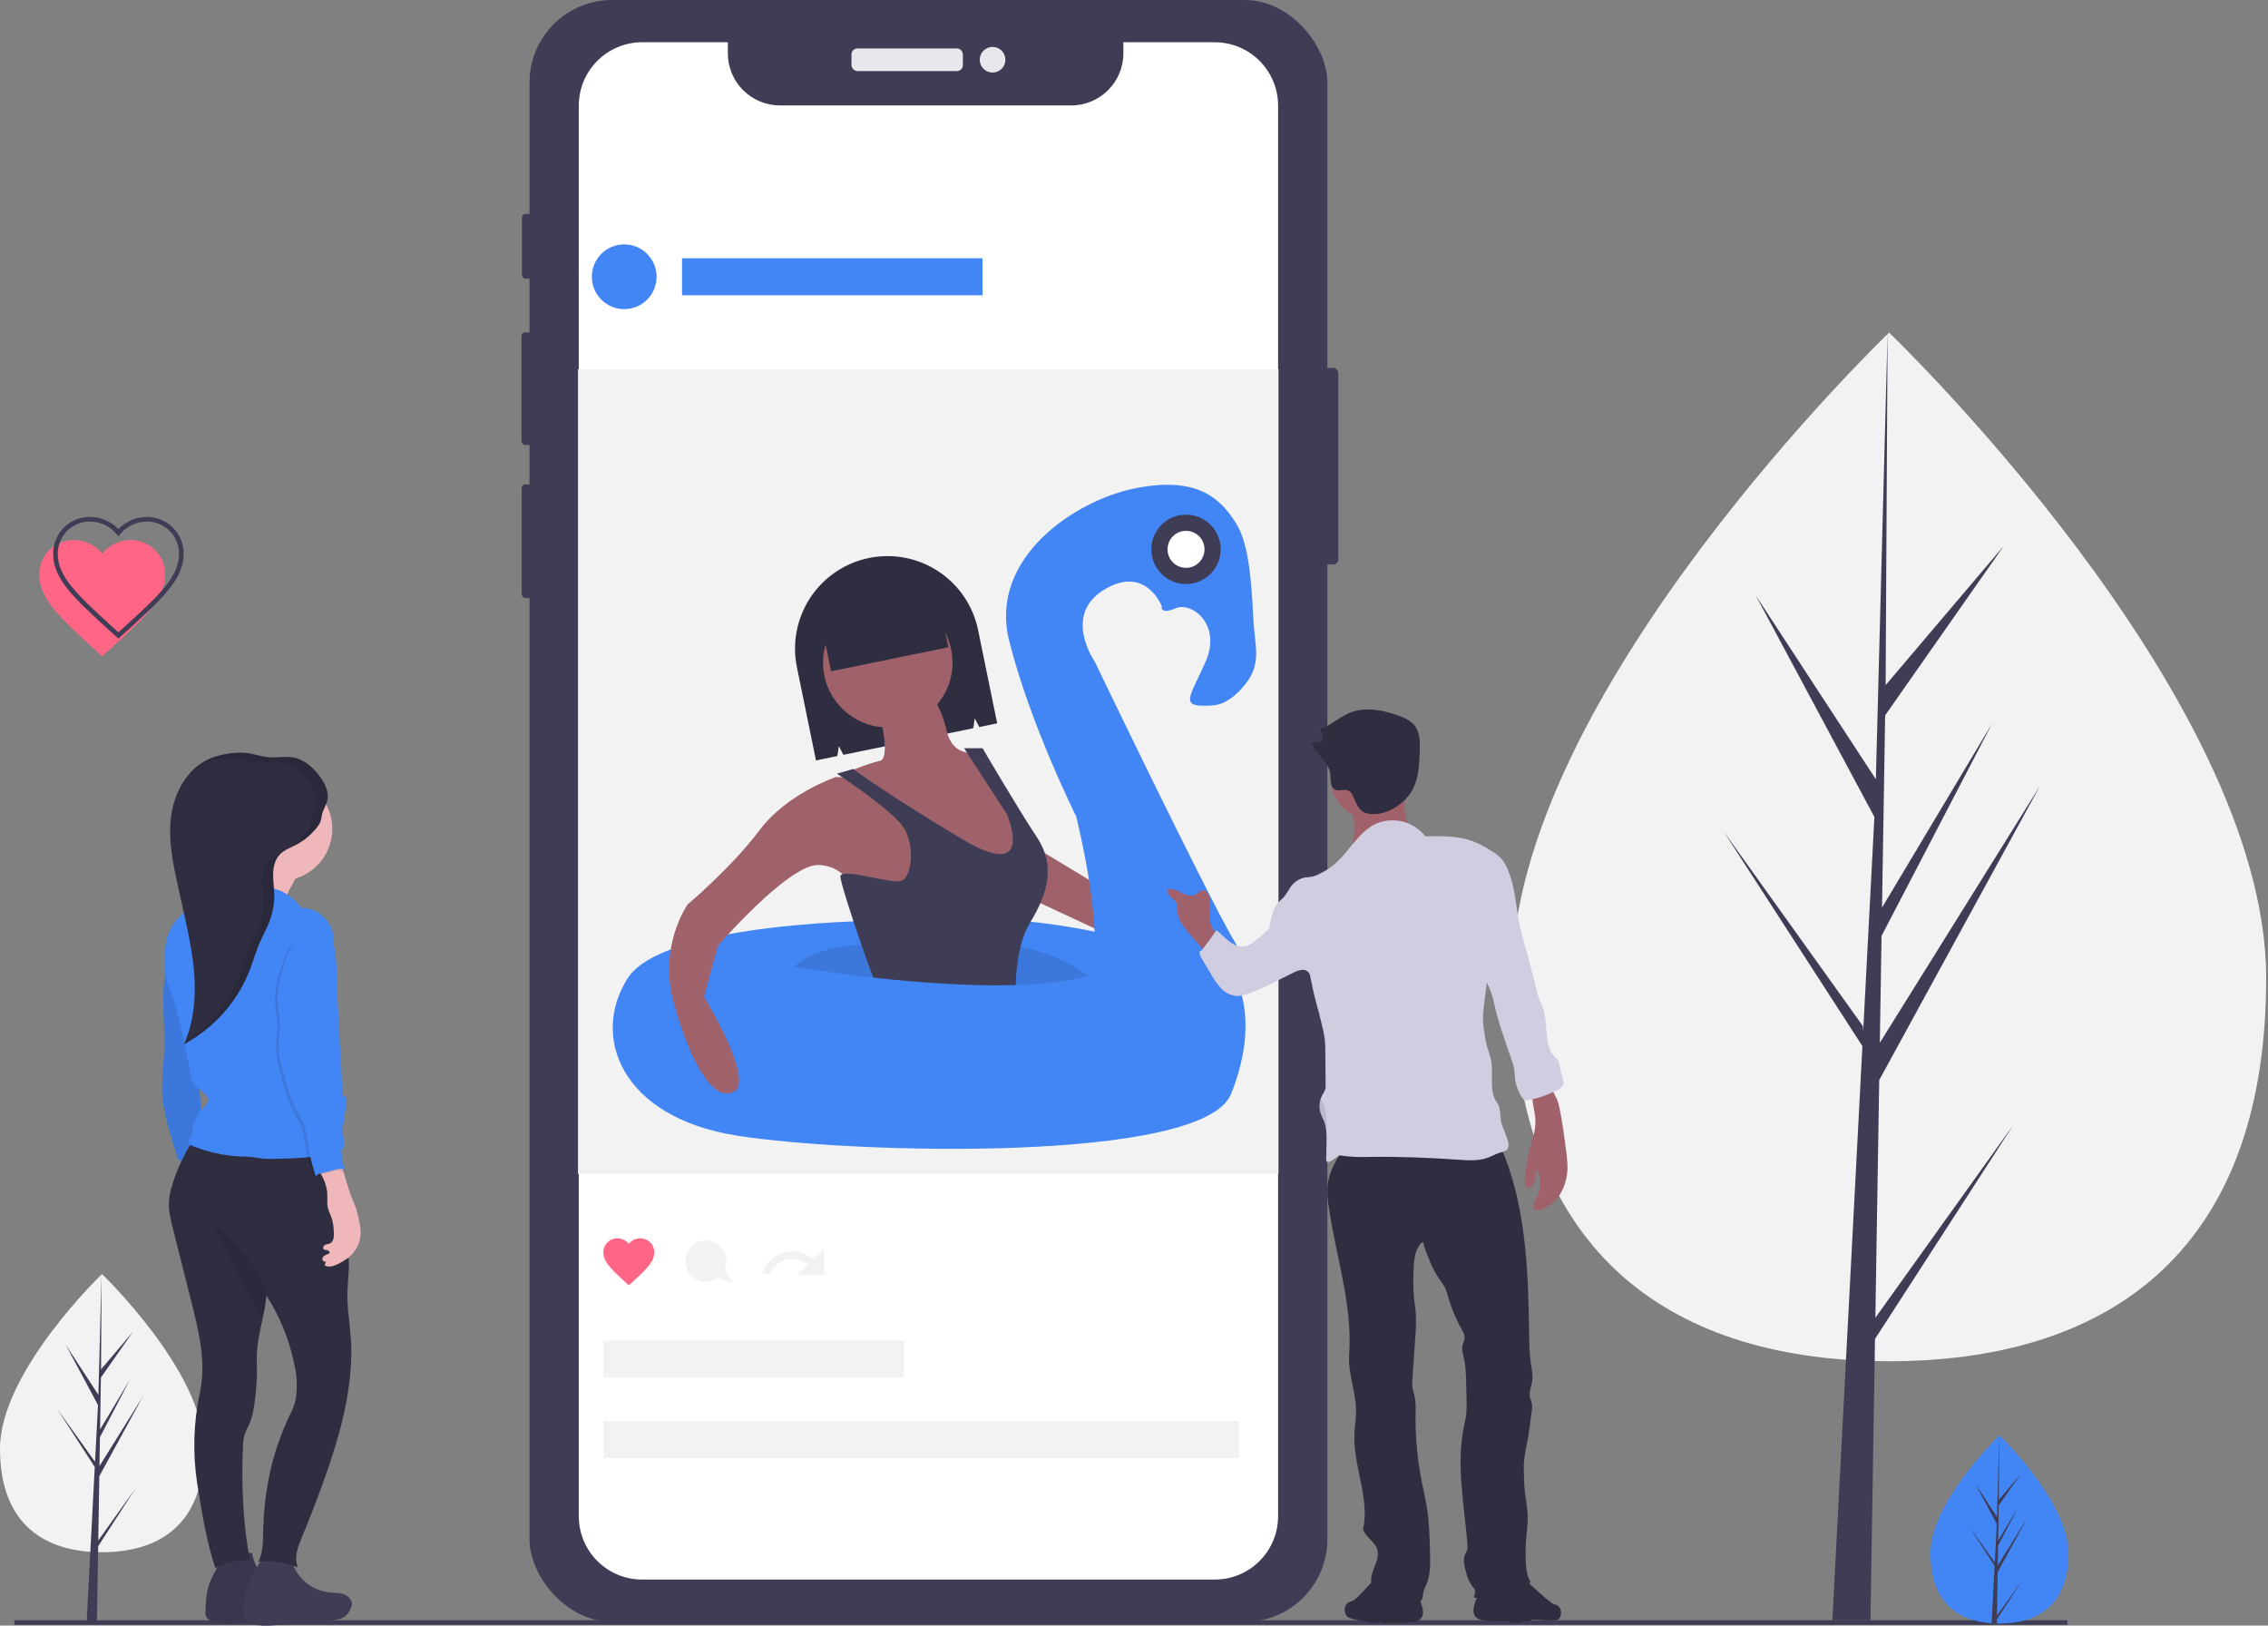 <?xml version="1.0" encoding="UTF-8"?>
<svg width="981px" height="703px" viewBox="0 0 981 703" version="1.1" xmlns="http://www.w3.org/2000/svg" xmlns:xlink="http://www.w3.org/1999/xlink">
    <rect x="0" y="0" width="981" height="703" fill="#808080" stroke="none"/>
    <!-- Generator: Sketch 54.1 (76490) - https://sketchapp.com -->
    <title>undraw_social_influencer_sgsv</title>
    <desc>Created with Sketch.</desc>
    <g id="imgs" stroke="none" stroke-width="1" fill="none" fill-rule="evenodd">
        <g id="Gallery" transform="translate(-1255, -2153)">
            <g id="undraw_social_influencer_sgsv" transform="translate(1255, 2153)">
                <path d="M980.217,422.949 C980.217,545.788 907.191,588.679 817.108,588.679 C727.026,588.679 654,545.788 654,422.949 C654,300.109 817.108,143.838 817.108,143.838 C817.108,143.838 980.217,300.109 980.217,422.949 Z" id="Path" fill="#F2F2F2" fill-rule="nonzero"></path>
                <polygon id="Path" fill="#3F3D56" fill-rule="nonzero" points="811.167 569.888 812.837 467.083 882.358 339.898 813.099 450.956 813.85 404.73 861.763 312.713 814.048 392.497 814.048 392.498 815.399 309.358 866.706 236.101 815.611 296.285 816.455 143.838 811.152 345.65 811.588 337.325 759.424 257.48 810.751 353.307 805.891 446.158 805.746 443.694 745.61 359.668 805.564 452.4 804.956 464.012 804.847 464.187 804.897 465.14 792.566 700.713 809.041 700.713 811.018 579.035 870.825 486.53"></polygon>
                <path d="M88.217,626.458 C88.217,659.676 68.469,671.275 44.108,671.275 C19.748,671.275 0,659.676 0,626.458 C0,593.239 44.108,550.98 44.108,550.98 C44.108,550.98 88.217,593.239 88.217,626.458 Z" id="Path" fill="#F2F2F2" fill-rule="nonzero"></path>
                <polygon id="Path" fill="#3F3D56" fill-rule="nonzero" points="42.502 666.194 42.953 638.393 61.753 603.999 43.024 634.031 43.227 621.531 56.184 596.647 43.281 618.223 43.281 618.223 43.646 595.74 57.521 575.93 43.704 592.205 43.932 550.98 42.498 605.554 42.615 603.303 28.509 581.711 42.389 607.625 41.075 632.734 41.036 632.068 24.774 609.345 40.986 634.422 40.822 637.562 40.793 637.609 40.806 637.867 37.471 701.572 41.927 701.572 42.461 668.667 58.635 643.652"></polygon>
                <path d="M6.217,701.687 L894.217,701.687" id="Path" stroke="#3F3D56" stroke-width="2"></path>
                <path d="M894.69,671.798 C894.69,694.267 881.334,702.112 864.856,702.112 C864.474,702.112 864.093,702.108 863.713,702.099 C862.949,702.083 862.193,702.046 861.446,701.995 C846.576,700.943 835.022,692.694 835.022,671.798 C835.022,650.173 862.657,622.886 864.732,620.866 L864.736,620.863 C864.816,620.784 864.856,620.746 864.856,620.746 C864.856,620.746 894.69,649.329 894.69,671.798 Z" id="Path" fill="#4285F4" fill-rule="nonzero"></path>
                <path d="M863.769,698.675 L874.681,683.428 L863.742,700.349 L863.713,702.099 C862.949,702.083 862.193,702.046 861.446,701.995 L862.622,679.516 L862.613,679.342 L862.633,679.309 L862.744,677.186 L851.778,660.223 L862.778,675.593 L862.804,676.044 L863.693,659.06 L854.304,641.532 L863.807,656.079 L864.732,620.866 L864.736,620.746 L864.736,620.862 L864.582,648.63 L873.928,637.622 L864.543,651.022 L864.296,666.229 L873.023,651.634 L864.26,668.466 L864.122,676.92 L876.791,656.607 L864.075,679.87 L863.769,698.675 Z" id="Path" fill="#3F3D56" fill-rule="nonzero"></path>
                <rect id="Rectangle" fill="#3F3D56" fill-rule="nonzero" x="568.574" y="159.103" width="10.312" height="85.02" rx="2.292"></rect>
                <rect id="Rectangle" fill="#3F3D56" fill-rule="nonzero" x="225.758" y="92.497" width="5.787" height="27.989" rx="1.503"></rect>
                <rect id="Rectangle" fill="#3F3D56" fill-rule="nonzero" x="225.547" y="143.74" width="6.524" height="48.718" rx="1.695"></rect>
                <rect id="Rectangle" fill="#3F3D56" fill-rule="nonzero" x="225.653" y="209.505" width="6.208" height="49.139" rx="1.613"></rect>
                <rect id="Rectangle" fill="#3F3D56" fill-rule="nonzero" x="229.036" y="0" width="345.104" height="701.374" rx="35.694"></rect>
                <rect id="Rectangle" fill="#E6E8EC" fill-rule="nonzero" x="368.298" y="20.945" width="48.192" height="9.786" rx="2.542"></rect>
                <circle id="Oval" fill="#E6E8EC" fill-rule="nonzero" cx="429.327" cy="25.838" r="5.551"></circle>
                <path d="M552.828,45.68 L552.828,655.7 C552.825,670.835 540.553,683.102 525.418,683.1 L277.758,683.1 C262.623,683.102 250.351,670.835 250.348,655.7 L250.348,45.68 C250.348,38.41 253.235,31.438 258.376,26.298 C263.516,21.157 270.488,18.269 277.758,18.27 L314.818,18.27 L314.818,23.03 C314.822,35.494 324.925,45.596 337.388,45.6 L463.338,45.6 C475.803,45.6 485.908,35.495 485.908,23.03 L485.908,18.27 L525.418,18.27 C532.688,18.269 539.66,21.157 544.801,26.298 C549.941,31.438 552.829,38.41 552.828,45.68 L552.828,45.68 Z" id="Path" fill="#FFFFFF" fill-rule="nonzero"></path>
                <rect id="Rectangle" fill="#F2F2F2" fill-rule="nonzero" x="249.998" y="159.687" width="303" height="348"></rect>
                <path d="M271.998,555.841 L270.403,554.402 C264.738,549.201 260.998,545.825 260.998,541.62 C260.97,540.003 261.597,538.444 262.737,537.298 C263.876,536.151 265.432,535.515 267.048,535.533 C268.959,535.543 270.77,536.393 271.998,537.857 C273.227,536.393 275.037,535.543 276.948,535.533 C278.565,535.515 280.12,536.151 281.26,537.298 C282.399,538.444 283.027,540.003 282.998,541.62 C282.998,545.825 279.258,549.201 273.593,554.402 L271.998,555.841 Z" id="Path" fill="#FF6584" fill-rule="nonzero"></path>
                <path d="M329.832,550.52 L332.915,551.401 C334.032,548.16 336.675,545.677 339.981,544.764 C343.286,543.852 346.828,544.627 349.451,546.836 L344.742,551.401 L356.498,551.401 L356.498,539.973 L351.76,544.514 C348.32,541.497 343.594,540.408 339.18,541.617 C334.766,542.826 331.254,546.171 329.832,550.52 L329.832,550.52 Z" id="Path" fill="#F2F2F2" fill-rule="nonzero"></path>
                <circle id="Oval" fill="#4285F4" fill-rule="nonzero" cx="269.998" cy="119.687" r="14"></circle>
                <rect id="Rectangle" fill="#4285F4" fill-rule="nonzero" x="294.998" y="111.687" width="130" height="16"></rect>
                <rect id="Rectangle" fill="#F2F2F2" fill-rule="nonzero" x="260.998" y="579.687" width="130" height="16"></rect>
                <rect id="Rectangle" fill="#F2F2F2" fill-rule="nonzero" x="260.998" y="614.567" width="275" height="16"></rect>
                <path d="M316.998,554.829 L313.553,548.8 C315.256,544.711 313.69,539.991 309.879,537.732 C306.068,535.472 301.176,536.362 298.405,539.818 C295.634,543.275 295.829,548.244 298.863,551.472 C301.897,554.7 306.844,555.203 310.466,552.651 L316.998,554.829 Z" id="Path" fill="#F2F2F2" fill-rule="nonzero"></path>
                <path d="M375.861,241.303 L375.861,241.303 C365.468,243.43 356.345,249.598 350.5,258.451 C344.654,267.304 342.566,278.117 344.692,288.51 L352.948,328.851 L362.191,326.959 L362.843,322.684 L364.779,326.43 L420.973,314.93 L421.625,310.655 L423.56,314.4 L431.323,312.812 L423.068,272.471 C420.941,262.078 414.773,252.955 405.92,247.11 C397.067,241.265 386.254,239.176 375.861,241.303 L375.861,241.303 Z" id="Path" fill="#2F2E41" fill-rule="nonzero"></path>
                <polygon id="Path" fill="#9F616A" fill-rule="nonzero" points="445.498 365.067 493.498 394.067 487.498 408.067 442.498 387.067"></polygon>
                <path d="M384.498,398.067 C384.498,398.067 287.498,398.067 271.498,423.067 C255.498,448.067 268.498,483.067 318.498,491.067 C368.498,499.067 520.498,503.067 532.498,473.067 C544.498,443.067 535.498,426.067 535.498,426.067 C535.498,426.067 483.498,390.067 384.498,398.067 Z" id="Path" fill="#4285F4" fill-rule="nonzero"></path>
                <path d="M470.498,422.067 L523.498,442.067 C523.498,442.067 545.498,426.067 534.498,408.067 C523.498,390.067 473.498,286.067 473.498,286.067 C473.498,286.067 459.498,266.067 477.498,255.067 C495.498,244.067 502.498,262.067 502.498,262.067 C502.498,262.067 501.498,266.067 508.498,263.067 C515.498,260.067 528.498,270.067 521.498,286.067 C514.498,302.067 509.498,306.067 524.498,305.067 C529.915,304.706 534.68,300.824 538.557,296.011 C545.988,286.786 542.671,279.356 542.108,267.524 C541.145,247.254 539.57,234.038 534.498,226.067 C527.498,215.067 517.498,206.067 491.498,211.067 C465.498,216.067 427.498,241.067 436.498,277.067 C445.498,313.067 465.498,353.067 465.498,353.067 C465.498,353.067 479.498,409.067 470.498,422.067 Z" id="Path" fill="#4285F4" fill-rule="nonzero"></path>
                <path d="M470.498,422.067 C461.858,424.447 451.008,425.607 439.328,425.967 C418.948,426.597 396.008,424.797 377.688,422.757 C357.898,420.547 343.498,418.067 343.498,418.067 C350.188,411.827 360.468,409.357 372.548,408.457 C387.548,407.337 405.328,408.617 422.498,408.067 C428.828,407.846 435.163,408.322 441.388,409.487 C460.328,413.097 470.498,422.067 470.498,422.067 Z" id="Path" fill="#000000" fill-rule="nonzero" opacity="0.1"></path>
                <circle id="Oval" fill="#9F616A" fill-rule="nonzero" cx="383.998" cy="286.567" r="28"></circle>
                <path d="M380.498,309.067 C380.498,309.067 385.498,328.067 380.498,329.067 C375.498,330.067 363.498,335.067 363.498,335.067 L378.498,341.067 L406.498,367.067 L430.498,379.067 L442.498,375.067 L442.498,353.067 L424.498,325.067 C424.498,325.067 412.498,329.067 409.498,316.067 C406.498,303.067 400.498,298.067 400.498,298.067 L380.498,309.067 Z" id="Path" fill="#9F616A" fill-rule="nonzero"></path>
                <path d="M373.498,336.067 L361.498,336.067 C361.498,336.067 340.498,343.067 328.498,359.067 C316.498,375.067 297.498,391.067 297.498,391.067 C297.498,391.067 284.498,409.067 291.498,434.067 C298.498,459.067 308.498,477.067 317.498,472.067 C326.498,467.067 304.498,431.067 304.498,431.067 L310.498,409.067 C310.498,409.067 341.498,373.067 354.498,374.067 C367.498,375.067 368.498,386.067 368.498,386.067 L396.498,394.067 L405.498,375.067 L400.498,355.067 L373.498,336.067 Z" id="Path" fill="#9F616A" fill-rule="nonzero"></path>
                <path d="M445.498,399.067 C443.607,402.312 442.221,405.825 441.388,409.487 C440.14,414.895 439.45,420.418 439.328,425.967 C418.948,426.597 396.008,424.797 377.688,422.757 C376.068,418.437 374.288,413.467 372.548,408.457 C367.858,394.917 363.498,381.097 363.498,379.067 C363.498,375.067 384.498,382.067 389.498,381.067 C394.498,380.067 396.498,364.067 389.498,356.067 C382.498,348.067 361.998,334.567 361.998,334.567 L368.998,332.567 C368.998,332.567 384.498,344.067 416.498,363.067 C448.498,382.067 435.498,352.067 435.498,352.067 L416.998,323.567 L424.998,323.567 C424.998,323.567 440.498,350.067 448.498,362.067 C456.498,374.067 453.498,386.067 445.498,399.067 Z" id="Path" fill="#3F3D56" fill-rule="nonzero"></path>
                <rect id="Rectangle" fill="#2F2E41" fill-rule="nonzero" transform="translate(381.64, 269.541) rotate(-11.565) translate(-381.64, -269.541) " x="355.757" y="253.659" width="51.765" height="31.765"></rect>
                <circle id="Oval" fill="#3F3D56" fill-rule="nonzero" cx="512.998" cy="237.567" r="15"></circle>
                <circle id="Oval" fill="#FFFFFF" fill-rule="nonzero" cx="512.998" cy="237.567" r="8"></circle>
                <path d="M72.736,410.712 L71.714,418.603 C71.368,421.275 71.022,423.948 70.835,426.635 C70.215,435.575 71.371,444.551 71.067,453.507 C70.833,460.402 69.734,467.292 70.265,474.171 C70.734,480.255 72.466,486.162 74.188,492.016 L76.649,500.384 C76.69,500.891 76.965,501.35 77.392,501.625 C77.82,501.9 78.351,501.96 78.83,501.788 L89.721,500.8 C89.024,497.602 88.248,494.269 87.873,491.017 C87.577,488.445 87.399,485.862 87.213,483.28 C86.633,475.231 85.977,467.189 85.321,459.146 L84.168,445.018 C83.668,438.889 83.162,432.725 81.619,426.772 C80.081,420.747 77.023,415.217 72.736,410.712 L72.736,410.712 Z" id="Path" fill="#4285F4" fill-rule="nonzero"></path>
                <path d="M72.736,410.712 L71.714,418.603 C71.368,421.275 71.022,423.948 70.835,426.635 C70.215,435.575 71.371,444.551 71.067,453.507 C70.833,460.402 69.734,467.292 70.265,474.171 C70.734,480.255 72.466,486.162 74.188,492.016 L76.649,500.384 C76.69,500.891 76.965,501.35 77.392,501.625 C77.82,501.9 78.351,501.96 78.83,501.788 L89.721,500.8 C89.024,497.602 88.248,494.269 87.873,491.017 C87.577,488.445 87.399,485.862 87.213,483.28 C86.633,475.231 85.977,467.189 85.321,459.146 L84.168,445.018 C83.668,438.889 83.162,432.725 81.619,426.772 C80.081,420.747 77.023,415.217 72.736,410.712 L72.736,410.712 Z" id="Path" fill="#000000" fill-rule="nonzero" opacity="0.1"></path>
                <path d="M92.139,681.3 C91.498,682.557 90.94,683.854 90.468,685.184 C89.218,688.855 89.029,692.79 88.851,696.664 C88.765,697.412 88.835,698.169 89.055,698.889 C89.589,700.281 91.13,700.987 92.571,701.374 C98.603,702.996 104.964,701.47 111.186,700.913 C117.293,700.367 123.514,700.762 129.495,699.415 C130.379,699.248 131.234,698.951 132.031,698.534 C133.547,697.548 134.678,696.071 135.235,694.35 C135.416,693.91 135.539,693.448 135.598,692.975 C135.796,690.937 134.019,689.166 132.084,688.496 C130.149,687.826 128.045,687.936 126.008,687.727 C117.392,686.842 110.442,680.286 109.056,671.737 C108.983,671.292 98.983,671.555 97.93,672.132 C96.698,672.808 95.952,674.496 95.258,675.635 C94.137,677.477 93.097,679.365 92.139,681.3 Z" id="Path" fill="#3F3D56" fill-rule="nonzero"></path>
                <path d="M92.139,681.3 C91.498,682.557 90.94,683.854 90.468,685.184 C89.218,688.855 89.029,692.79 88.851,696.664 C88.765,697.412 88.835,698.169 89.055,698.889 C89.589,700.281 91.13,700.987 92.571,701.374 C98.603,702.996 104.964,701.47 111.186,700.913 C117.293,700.367 123.514,700.762 129.495,699.415 C130.379,699.248 131.234,698.951 132.031,698.534 C133.547,697.548 134.678,696.071 135.235,694.35 C135.416,693.91 135.539,693.448 135.598,692.975 C135.796,690.937 134.019,689.166 132.084,688.496 C130.149,687.826 128.045,687.936 126.008,687.727 C117.392,686.842 110.442,680.286 109.056,671.737 C108.983,671.292 98.983,671.555 97.93,672.132 C96.698,672.808 95.952,674.496 95.258,675.635 C94.137,677.477 93.097,679.365 92.139,681.3 Z" id="Path" fill="#000000" fill-rule="nonzero" opacity="0.1"></path>
                <path d="M108.721,682.248 C108.079,683.505 107.521,684.802 107.05,686.132 C105.799,689.803 105.61,693.738 105.432,697.612 C105.347,698.36 105.416,699.117 105.636,699.836 C106.171,701.229 107.712,701.935 109.152,702.322 C115.184,703.944 121.545,702.417 127.767,701.861 C133.874,701.314 140.095,701.71 146.077,700.363 C146.961,700.196 147.815,699.899 148.612,699.482 C150.129,698.496 151.26,697.019 151.816,695.298 C151.998,694.858 152.12,694.395 152.18,693.923 C152.377,691.885 150.601,690.113 148.666,689.443 C146.73,688.773 144.626,688.884 142.589,688.675 C133.974,687.79 127.024,681.234 125.637,672.685 C125.565,672.24 115.564,672.503 114.512,673.08 C113.279,673.756 112.534,675.443 111.84,676.583 C110.718,678.425 109.679,680.313 108.721,682.248 Z" id="Path" fill="#3F3D56" fill-rule="nonzero"></path>
                <path d="M151.969,583.534 C152.098,603.616 146.258,623.244 139.408,642.121 C136.696,649.594 133.818,657.002 130.774,664.344 C128.972,668.696 126.942,673.523 128.873,677.82 C123.316,675.705 117.627,674.455 111.761,675.432 C113.994,670.881 113.784,665.582 113.883,660.516 C114.077,653.636 114.818,646.783 116.098,640.021 C118.063,629.732 121.434,619.762 126.117,610.392 C127.066,608.416 127.72,606.312 128.059,604.146 C128.667,599.33 128.387,594.443 127.233,589.728 C125.093,579.282 121.029,569.325 115.25,560.364 C115.232,560.563 115.214,560.765 115.191,560.964 C114.842,563.951 114.339,566.917 113.684,569.852 C112.373,576.072 110.843,582.296 111.072,588.549 C111.318,595.181 110.907,601.821 109.845,608.373 C109.508,610.947 108.838,613.466 107.851,615.867 C107.21,617.305 106.374,618.657 105.869,620.145 C105.368,621.866 105.107,623.648 105.091,625.44 C104.343,640.563 105.08,659.913 108.172,674.737 C102.962,674.498 97.785,675.677 93.193,678.149 C89.457,667.607 87.077,652.634 85.297,641.532 C83.282,628.417 83.691,615.043 86.505,602.075 C87.381,597.749 87.709,593.329 87.482,588.921 C87.084,580.14 84.925,571.551 82.78,563.028 C81.69,558.702 80.599,554.375 79.508,550.046 C77.957,543.882 76.403,537.716 74.847,531.549 C73.815,527.448 72.772,523.258 73.097,519.039 C73.325,516.726 73.81,514.446 74.545,512.241 C76.866,504.737 80.337,497.638 84.833,491.197 C102.737,492.203 120.859,490.526 138.737,489.152 C139.606,488.98 140.509,489.133 141.272,489.583 C141.879,490.202 142.241,491.02 142.289,491.886 C144.53,504.573 146.769,517.259 149.007,529.946 C150.096,535.244 150.736,540.624 150.919,546.03 C150.952,551.417 150.079,556.786 150.282,562.169 C150.554,569.421 151.925,576.278 151.969,583.534 Z" id="Path" fill="#2F2E41" fill-rule="nonzero"></path>
                <path d="M115.191,560.964 C114.842,563.951 114.339,566.917 113.684,569.852 C109.79,563.116 105.593,556.55 102.007,549.645 C101.082,547.865 100.202,546.063 99.317,544.265 C98.437,542.467 97.556,540.669 96.675,538.871 C96.182,537.861 95.684,536.848 95.238,535.812 C94.51,534.321 93.951,532.752 93.573,531.136 C94.877,530.897 98.09,534.412 99.056,535.329 C101.036,537.282 102.906,539.344 104.657,541.505 C106.775,543.902 108.719,546.447 110.475,549.122 C112.719,552.767 114.314,556.774 115.191,560.964 L115.191,560.964 Z" id="Path" fill="#000000" fill-rule="nonzero" opacity="0.1"></path>
                <path d="M130.111,376.114 C130.111,376.114 120.162,391.959 122.005,395.275 C123.847,398.591 90.684,392.327 90.684,392.327 C90.684,392.327 108.739,376.483 106.897,369.85 C105.055,363.218 130.111,376.114 130.111,376.114 Z" id="Path" fill="#EFB7B9" fill-rule="nonzero"></path>
                <circle id="Oval" fill="#EFB7B9" fill-rule="nonzero" cx="121.268" cy="358.427" r="22.477"></circle>
                <path d="M130.444,392.728 C128.038,389.38 124.772,386.745 120.992,385.102 C118.815,384.323 116.565,383.767 114.276,383.445 L105.309,381.868 C103.111,381.482 100.759,381.112 98.72,382.019 C97.678,382.545 96.729,383.239 95.911,384.072 C92.794,386.958 89.774,390.133 85.866,391.799 C84.796,392.255 83.677,392.589 82.609,393.049 C78.237,394.932 74.968,398.863 73.11,403.246 C71.162,407.844 71.105,412.828 71.259,417.82 C71.254,419.543 71.423,421.261 71.764,422.95 C72.217,424.556 72.785,426.128 73.465,427.653 C74.704,430.909 75.741,434.238 76.571,437.622 C78.894,446.515 80.826,455.498 82.365,464.572 C82.499,465.877 82.883,467.143 83.495,468.303 C84.361,469.457 85.408,470.462 86.596,471.281 C87.536,472.06 88.406,472.921 89.194,473.855 C89.578,474.253 89.86,474.739 90.015,475.271 C90.305,476.612 89.12,477.762 88.158,478.741 C86.159,480.78 84.714,483.296 83.96,486.05 C83.49,486.615 83.252,487.337 83.293,488.07 C83.486,488.578 83.557,489.124 83.503,489.664 C83.318,490.157 83.03,490.605 82.657,490.978 C81.79,492.107 81.451,493.555 81.725,494.952 C88.692,497.979 96.148,499.724 103.735,500.104 C105.593,500.191 107.458,500.191 109.304,500.419 C110.621,500.581 111.921,500.858 113.239,501.012 C115.155,501.192 117.082,501.241 119.005,501.159 C129.01,500.961 139.308,500.702 148.494,496.735 C149.36,492.024 147.495,487.222 146.326,482.577 C144.466,475.189 143.997,467.526 142.614,460.034 C141.666,454.906 140.291,449.86 139.502,444.705 C138.713,439.55 138.528,434.206 139.945,429.188 C141.201,424.741 141.58,420.213 142.882,415.779 C144.183,411.346 145.095,406.539 143.626,402.158 C141.804,396.726 136.166,392.428 130.444,392.728 Z" id="Path" fill="#4285F4" fill-rule="nonzero"></path>
                <path d="M141.483,346.512 C142.576,342.52 140.426,338.366 137.855,335.124 C135.091,331.64 131.521,328.497 127.162,327.622 C123.619,326.911 119.948,327.769 116.346,327.484 C113.153,327.23 110.094,326.085 106.917,325.675 C104.044,325.366 101.141,325.476 98.299,326.002 C95.598,326.396 92.958,327.133 90.443,328.196 C80.875,332.435 75.269,342.906 73.968,353.29 C72.667,363.674 74.948,374.136 77.216,384.353 L79.266,393.588 C81.399,403.2 83.54,412.863 84.11,422.693 C84.681,432.522 83.616,442.613 79.573,451.591 C92.646,444.569 102.776,433.1 108.13,419.259 C109.584,415.458 110.66,411.514 112.271,407.776 C113.656,404.56 115.43,401.514 116.659,398.235 C118.044,394.531 118.709,390.596 118.618,386.642 C118.548,383.67 118.051,380.713 118.138,377.742 C118.224,374.771 118.98,371.67 121.034,369.521 C122.859,367.611 125.454,366.694 127.806,365.491 C131.506,363.592 134.738,360.895 137.27,357.595 C138.751,355.665 138.83,354.84 139.207,352.614 C139.573,350.448 140.907,348.613 141.483,346.512 Z" id="Path" fill="#2F2E41" fill-rule="nonzero"></path>
                <path d="M141.514,515.37 C141.741,517.681 141.322,520.05 141.827,522.316 C142.207,524.019 143.089,525.567 143.608,527.233 C144.124,529.164 144.389,531.153 144.397,533.152 C144.472,534.828 144.343,536.866 142.861,537.651 C142.21,537.996 141.429,538.003 140.751,538.292 C140.074,538.581 139.492,539.403 139.88,540.029 C140.207,540.556 140.947,540.562 141.554,540.687 C142.161,540.811 142.829,541.44 142.477,541.95 C142.335,542.117 142.147,542.237 141.936,542.294 C141.316,542.481 140.728,542.764 140.195,543.132 C139.656,543.516 139.379,544.17 139.478,544.825 C139.552,545.137 139.766,545.399 140.058,545.534 C140.35,545.668 140.688,545.661 140.974,545.514 C140.702,546.094 140.553,546.725 140.537,547.366 C142.909,548.386 145.579,547.053 147.811,545.756 C148.779,545.219 149.714,544.624 150.61,543.974 C154.259,541.156 156.279,536.715 156.004,532.113 C155.9,530.972 155.725,529.839 155.48,528.719 C155.134,526.774 154.677,524.849 154.112,522.955 C153.474,520.957 152.597,519.046 151.844,517.088 C150.241,512.917 149.21,508.55 147.766,504.321 C147.724,503.912 147.514,503.54 147.186,503.293 C146.858,503.046 146.442,502.947 146.038,503.019 C144.412,502.935 142.782,503.085 141.198,503.465 C140.241,503.744 138.671,504.359 138.242,505.361 C137.856,506.264 138.503,507.073 138.914,507.847 C140.26,510.162 141.143,512.718 141.514,515.37 Z" id="Path" fill="#EFB7B9" fill-rule="nonzero"></path>
                <path d="M139.993,402.449 C140.473,402.937 140.874,403.496 141.184,404.106 C144.377,409.91 144.418,416.858 144.568,423.481 C144.737,430.936 145.145,438.384 145.553,445.83 L146.773,468.098 C146.89,470.226 147.007,472.356 147.305,474.466 C148.74,474.828 148.8,476.683 148.633,478.154 C147.606,487.241 145.049,496.596 147.727,505.341 C147.829,505.791 148.044,506.209 148.353,506.553 C147.003,506.127 145.558,506.107 144.198,506.496 C142.863,506.778 141.58,507.266 140.25,507.569 C138.558,507.954 136.64,508.119 135.485,509.415 C134.181,505.485 133.142,501.472 132.376,497.403 C131.742,493.705 131.569,489.861 130.063,486.425 C129.454,485.037 128.642,483.751 127.9,482.43 C123.998,475.48 122.087,467.618 120.22,459.869 C119.382,456.195 119.181,452.404 119.626,448.662 C119.891,446.954 120.047,445.231 120.092,443.504 C119.973,441.682 119.735,439.869 119.377,438.078 C118.589,432.825 118.958,427.463 120.459,422.367 C121.857,417.635 123.083,412.656 126.008,408.681 C128.932,404.707 135.059,402.517 139.993,402.449 Z" id="Path" fill="#000000" fill-rule="nonzero" opacity="0.1"></path>
                <path d="M141.099,401.713 C141.578,402.2 141.98,402.759 142.289,403.369 C145.483,409.173 145.523,416.121 145.673,422.744 C145.842,430.199 146.25,437.647 146.658,445.093 L147.879,467.361 C147.995,469.489 148.112,471.619 148.41,473.729 C149.846,474.091 149.905,475.946 149.739,477.417 C148.711,486.504 146.155,495.859 148.832,504.604 C148.934,505.055 149.15,505.472 149.458,505.816 C148.109,505.39 146.664,505.37 145.303,505.759 C143.969,506.041 142.686,506.529 141.356,506.832 C139.664,507.217 137.745,507.382 136.591,508.678 C135.286,504.748 134.247,500.735 133.481,496.666 C132.847,492.968 132.675,489.124 131.168,485.688 C130.56,484.3 129.747,483.014 129.005,481.693 C125.103,474.743 123.193,466.881 121.326,459.132 C120.487,455.458 120.286,451.667 120.731,447.925 C120.997,446.217 121.152,444.494 121.198,442.767 C121.079,440.945 120.84,439.132 120.483,437.341 C119.694,432.088 120.064,426.726 121.565,421.63 C122.963,416.898 124.189,411.919 127.113,407.944 C130.037,403.97 136.164,401.78 141.099,401.713 Z" id="Path" fill="#4285F4" fill-rule="nonzero"></path>
                <g id="Group" opacity="0.1" transform="translate(79, 325)" fill="#000000" fill-rule="nonzero">
                    <path d="M58.855,10.124 C56.091,6.64 52.521,3.497 48.162,2.622 C44.619,1.911 40.948,2.769 37.346,2.484 C34.153,2.23 31.094,1.085 27.917,0.675 C25.044,0.366 22.141,0.476 19.299,1.002 C16.598,1.396 13.958,2.133 11.443,3.196 C10.085,3.801 8.788,4.536 7.571,5.392 C9.813,4.544 12.139,3.936 14.509,3.581 C17.351,3.056 20.254,2.945 23.127,3.254 C26.303,3.665 29.363,4.81 32.556,5.063 C36.158,5.349 39.829,4.49 43.372,5.201 C47.731,6.076 51.301,9.22 54.064,12.703 C56.636,15.945 58.785,20.1 57.692,24.091 C57.117,26.193 55.783,28.028 55.416,30.193 C55.04,32.42 54.961,33.244 53.479,35.174 C51.573,37.656 49.267,39.804 46.655,41.529 C47.376,41.186 48.102,40.851 48.806,40.491 C52.506,38.592 55.738,35.895 58.27,32.595 C59.751,30.665 59.83,29.84 60.207,27.614 C60.573,25.448 61.907,23.613 62.483,21.512 C63.576,17.52 61.426,13.366 58.855,10.124 Z" id="Path"></path>
                    <path d="M42.034,44.521 C42.42,44.122 42.841,43.757 43.291,43.43 C41.143,44.47 38.883,45.385 37.244,47.101 C35.19,49.249 34.434,52.35 34.347,55.321 C34.261,58.292 34.758,61.25 34.828,64.221 C34.919,68.175 34.253,72.11 32.868,75.814 C31.64,79.094 29.866,82.139 28.481,85.355 C26.87,89.093 25.794,93.037 24.34,96.838 C19.695,108.836 11.448,119.099 0.732,126.218 C0.677,126.342 0.628,126.467 0.573,126.591 C13.646,119.569 23.776,108.1 29.13,94.259 C30.584,90.458 31.66,86.514 33.271,82.776 C34.656,79.56 36.43,76.514 37.659,73.235 C39.044,69.531 39.709,65.596 39.618,61.642 C39.548,58.67 39.051,55.713 39.138,52.742 C39.224,49.77 39.98,46.67 42.034,44.521 Z" id="Path"></path>
                </g>
                <path d="M614.665,699.887 C613.595,701.178 611.763,701.438 610.106,701.608 C607.964,701.919 605.792,701.96 603.64,701.732 C601.084,701.351 599.552,702.805 597.217,701.687 C595.804,701.011 593.629,702.363 592.217,701.687 C590.28,700.76 583.593,700.568 582.414,698.759 C581.235,696.95 581.355,694.092 583.219,693.025 C583.748,692.774 584.293,692.56 584.852,692.386 C587.973,691.144 594.295,681.775 597.615,681.295 C599.263,681.219 600.899,681.604 602.339,682.408 C605.613,683.861 611.394,685.009 612.822,688.698 C613.935,691.571 616.98,697.078 614.665,699.887 Z" id="Path" fill="#2F2E41" fill-rule="nonzero"></path>
                <path d="M638.185,699.145 C639.255,700.437 641.087,700.697 642.744,700.867 C644.886,701.177 647.058,701.219 649.21,700.99 C651.766,700.61 654.881,702.805 657.217,701.687 C658.629,701.011 660.804,701.363 662.217,700.687 C664.153,699.76 673.257,701.827 674.436,700.018 C675.615,698.209 675.495,695.351 673.631,694.283 C673.103,694.032 672.557,693.819 671.998,693.645 C668.877,692.403 658.555,681.033 655.235,680.554 C653.587,680.477 651.951,680.863 650.511,681.667 C647.238,683.12 641.456,684.268 640.028,687.956 C638.915,690.83 635.87,696.336 638.185,699.145 Z" id="Path" fill="#2F2E41" fill-rule="nonzero"></path>
                <path d="M648.525,494.949 C649.548,496.915 650.442,498.946 651.2,501.028 C660.278,525.043 661.038,551.287 661.413,576.958 C661.382,581.132 661.621,585.304 662.127,589.447 C662.507,592.074 663.108,594.73 662.721,597.356 C662.385,599.627 661.317,601.866 661.743,604.122 C661.934,605.133 662.419,606.072 662.61,607.083 C662.758,608.193 662.727,609.318 662.52,610.418 L661.303,619.474 C660.609,624.632 659.009,629.601 659.096,634.805 C659.156,638.355 659.216,641.911 659.611,645.439 C660.012,649.022 660.759,652.577 660.798,656.182 C660.826,658.881 660.457,661.567 660.218,664.256 C659.881,668.053 659.804,671.869 659.989,675.677 C660.132,678.611 660.468,681.658 662.024,684.149 C660.281,686.649 658.555,688.889 655.764,690.113 C650.092,692.6 643.584,691.756 637.455,690.866 C637.795,689.735 638.32,688.454 637.83,687.379 C637.542,686.859 637.188,686.378 636.778,685.947 C635.44,684.044 634.512,681.885 634.051,679.605 C633.309,676.901 632.566,673.991 634.09,671.396 C634.615,670.472 634.846,669.411 634.754,668.352 C633.485,651.328 629.697,633.714 633.185,617.006 C633.558,615.223 634.001,613.45 634.209,611.64 C634.397,609.036 634.428,606.424 634.303,603.817 L634.23,600.188 C634.048,596.315 634.205,592.346 633.429,588.516 C632.872,585.772 631.834,583.016 633.114,580.22 C633.68,578.921 633.61,577.432 632.924,576.192 C630.232,571.475 628.066,566.477 626.467,561.287 C626.135,559.836 625.68,558.416 625.107,557.043 C624.326,555.596 623.429,554.215 622.423,552.913 C619.386,548.509 617.57,543.399 615.787,538.354 C615.977,537.891 615.831,537.248 615.335,537.315 C614.845,537.439 614.424,537.754 614.166,538.188 C611.723,541.471 611.518,545.851 611.408,549.942 C611.222,553.743 611.287,557.552 611.602,561.345 C611.811,563.332 612.158,565.303 612.336,567.293 C612.57,571.006 612.511,574.731 612.16,578.434 L610.912,596.658 C610.743,598.165 610.834,599.689 611.181,601.165 C611.982,603.719 612.372,606.384 612.336,609.061 C612.008,620.069 612.96,631.078 615.172,641.867 C615.781,644.845 616.486,647.805 617.003,650.801 C618.221,657.862 618.387,665.056 618.551,672.219 C618.652,676.624 618.724,681.186 616.989,685.236 C616.311,686.484 615.813,687.822 615.511,689.21 C615.505,689.926 615.41,690.638 615.228,691.33 C614.718,692.641 613.19,693.199 611.816,693.498 C609.235,694.06 606.586,694.248 603.951,694.058 C603.332,694.048 602.722,693.913 602.157,693.66 C601.175,693.151 600.653,692.072 599.905,691.255 C598.293,689.494 595.613,688.955 594.144,687.073 C592.307,684.719 593.079,681.308 594.172,678.53 C595.265,675.752 596.618,672.735 595.677,669.902 C594.568,666.562 590.636,664.764 589.581,661.408 C592.593,647.87 585.195,633.869 585.829,620.015 C585.977,616.788 586.537,613.584 586.548,610.353 C586.577,602.032 582.973,593.936 583.566,585.636 C585.073,564.543 577.889,543.487 574.845,522.561 C574.268,519.437 574.053,516.258 574.203,513.085 C574.655,507.847 577.087,502.972 580.011,498.603 C582.106,495.473 584.626,492.409 588.097,490.945 C590.955,489.739 594.158,489.744 597.26,489.768 C604.999,489.828 612.739,489.888 620.477,490.027 C625.743,489.953 631.003,490.423 636.172,491.431 C640.358,492.389 644.274,494.341 648.525,494.949 Z" id="Path" fill="#2F2E41" fill-rule="nonzero"></path>
                <path d="M523.479,398.793 C522.73,395.124 524.146,391.2 523.038,387.623 C522.639,386.333 521.657,384.992 520.307,385.03 C518.996,385.066 518.108,386.35 516.946,386.958 C515.072,387.938 512.795,387.048 510.922,386.066 C509.049,385.083 506.961,383.972 504.93,384.56 C504.691,385.833 505.55,387.046 506.485,387.942 C507.52,388.724 508.377,389.718 508.999,390.857 C509.303,392.088 509.419,393.358 509.342,394.625 C509.555,397.531 511.396,400.033 513.235,402.294 C516.198,405.937 519.344,409.426 522.662,412.749 C522.657,412.743 527.696,406.507 527.599,405.418 C527.508,404.391 525.812,403.429 525.196,402.601 C524.353,401.472 523.767,400.173 523.479,398.793 L523.479,398.793 Z" id="Path" fill="#A1616A" fill-rule="nonzero"></path>
                <path d="M673.54,475.593 C673.99,476.759 674.326,477.965 674.546,479.195 C675.845,485.495 676.665,491.884 677.473,498.266 C677.688,499.97 677.903,501.676 677.97,503.391 C678.198,507.465 677.36,511.528 675.539,515.178 C673.686,518.838 670.536,521.677 666.704,523.14 C665.523,523.559 663.873,523.636 663.358,522.494 C663.174,521.966 663.178,521.39 663.369,520.865 C663.835,519.165 664.784,517.64 665.399,515.988 C666.312,513.521 666.464,510.837 665.836,508.282 C665.593,507.306 665.082,506.216 664.095,506.021 C664.588,508.273 664.173,510.629 662.94,512.578 C662.659,513.121 662.176,513.531 661.594,513.719 C660.753,513.804 659.966,513.296 659.697,512.495 C659.456,511.709 659.403,510.878 659.544,510.069 C659.86,505.974 660.484,501.91 661.408,497.909 C662.509,493.517 664.253,489.185 664.142,484.659 C664.04,480.557 662.406,476.531 662.864,472.453 C662.87,472.201 662.951,471.957 663.097,471.751 C663.241,471.608 663.415,471.5 663.608,471.437 C664.753,470.963 665.931,470.573 667.133,470.27 C667.842,470.091 670.266,469.249 670.946,469.625 C671.497,469.93 671.667,471.757 671.942,472.376 C672.43,473.47 673.079,474.485 673.54,475.593 Z" id="Path" fill="#A1616A" fill-rule="nonzero"></path>
                <circle id="Oval" fill="#A1616A" fill-rule="nonzero" cx="592.607" cy="337.347" r="16.747"></circle>
                <path d="M607.613,349.467 C607.611,350.534 607.696,351.6 607.867,352.654 C608.098,353.719 608.424,354.762 608.843,355.769 C609.403,357.406 610.193,358.955 611.189,360.37 C612.201,361.794 613.715,362.781 615.427,363.132 C603.98,368.497 591.76,372.028 579.216,373.597 C581.192,372.282 582.837,370.526 584.02,368.468 C584.647,367.147 585.076,365.74 585.291,364.293 C586.36,358.239 585.817,352.01 583.718,346.232 C583.51,345.662 583.307,344.963 583.701,344.501 C583.868,344.331 584.071,344.199 584.295,344.115 C589.269,342.009 594.64,341.007 600.039,341.179 C601.419,341.188 602.798,341.249 604.174,341.349 C604.914,341.402 606.549,341.246 607.137,341.788 C607.839,342.435 607.487,344.443 607.509,345.32 L607.613,349.467 Z" id="Path" fill="#A1616A" fill-rule="nonzero"></path>
                <path d="M616.474,361.651 C611.405,355.154 602.56,352.95 595.036,356.309 C587.064,360.115 583.139,369.252 576.128,374.626 C574.534,375.819 572.834,376.866 571.052,377.753 C569.999,378.335 568.877,378.779 567.711,379.075 C566.401,379.364 565.033,379.324 563.728,379.638 C561.242,380.368 559.124,382.011 557.8,384.238 C557.144,385.403 556.416,386.526 555.622,387.6 C554.889,388.47 553.979,389.173 553.204,390.005 C550.416,393.001 549.659,397.302 549.024,401.345 C546.842,403.641 544.462,405.741 541.911,407.618 C541.109,408.235 540.218,408.728 539.269,409.079 C536.816,409.874 534.112,408.863 532.021,407.353 C529.931,405.843 528.228,403.853 526.167,402.303 C524.273,405.01 522.294,407.726 520.276,410.342 C519.971,410.84 519.507,411.22 518.959,411.422 C518.58,412.696 519.489,414.017 520.169,415.16 L523.821,421.297 C525.028,423.531 526.509,425.605 528.229,427.473 C529.974,429.351 532.357,430.51 534.912,430.723 C536.524,430.709 538.121,430.403 539.625,429.821 C546.584,427.481 552.973,423.745 559.593,420.571 C560.792,419.885 562.135,419.491 563.514,419.421 C564.931,419.383 566.199,420.296 566.613,421.651 C567.373,425.485 568.127,429.304 569.17,433.07 C570.155,436.622 571.069,440.192 571.914,443.781 C572.478,445.976 572.881,448.21 573.119,450.465 C573.228,451.745 573.24,453.031 573.252,454.316 L573.392,469.841 C573.408,471.513 572.455,472.555 571.721,474.057 C570.597,476.388 570.428,479.066 571.249,481.519 C571.661,482.73 572.306,483.849 572.762,485.044 C573.866,487.933 573.823,491.115 573.765,494.207 L573.634,501.291 C573.6,501.585 573.653,501.881 573.786,502.145 C574.219,502.82 575.261,502.425 575.92,501.968 L579.233,499.672 C583.665,500.283 588.143,500.499 592.613,500.318 C605.328,500.134 618.045,500.64 630.729,501.528 C634.962,501.825 639.336,502.146 643.337,500.734 C645.367,500.017 647.237,498.872 649.312,498.298 C650.169,498.164 650.981,497.829 651.683,497.321 C652.844,496.247 652.536,494.362 652.062,492.853 C651.648,491.533 651.178,490.232 650.651,488.95 C650.109,487.772 649.667,486.551 649.331,485.298 C648.695,482.472 649.313,479.207 647.554,476.906 C643.616,471.755 646.403,463.83 644.75,457.56 C644.216,455.532 643.425,453.576 642.924,451.539 C642.61,450.26 642.411,448.956 642.212,447.654 C641.694,444.837 641.437,441.979 641.444,439.116 C641.492,437.683 641.672,436.258 641.853,434.836 L643.104,424.959 C644.668,427.88 645.755,431.032 646.324,434.296 C647.462,439.171 648.864,443.981 650.523,448.704 C651.467,451.552 652.41,454.401 653.429,457.223 C654.074,458.83 654.571,460.492 654.913,462.189 C655.139,463.557 655.145,464.952 655.303,466.331 C655.646,469.286 656.68,472.118 658.322,474.599 C658.625,475.175 659.127,475.62 659.734,475.853 C660.144,475.929 660.566,475.912 660.969,475.803 C665.39,474.93 669.669,473.45 673.685,471.404 C674.54,471.051 675.282,470.471 675.832,469.727 C676.913,467.97 675.704,465.774 675.179,463.779 C674.616,461.641 674.747,459.068 673.063,457.635 C667.198,452.644 670.109,442.511 667.174,435.391 C666.659,434.142 666.059,432.926 665.614,431.649 C665.275,430.673 665.028,429.668 664.78,428.665 C662.731,420.372 660.538,412.117 658.201,403.9 C655.778,395.379 656.037,386.505 652.987,378.188 C652.413,376.445 651.664,374.765 650.752,373.173 C649.719,371.51 648.34,370.089 646.708,369.008 C642.281,366.08 637.812,363.587 632.611,362.525 C627.411,361.463 621.781,361.628 616.474,361.651 Z" id="Path" fill="#D0CDE1" fill-rule="nonzero"></path>
                <path d="M577.389,341.446 C575.137,340.233 575.73,336.941 575.348,334.413 C574.561,329.211 568.682,326.125 567.302,321.048 C568.888,321.243 570.496,321.015 571.965,320.388 C572.249,318.702 571.915,316.971 571.025,315.512 C575.86,313.548 579.773,309.694 584.681,307.924 C590.855,305.698 597.729,307.064 603.957,309.133 C607.064,310.166 610.297,311.506 612.176,314.188 C614.239,317.134 614.208,321.01 614.097,324.605 C613.923,330.242 613.701,336.082 611.191,341.133 C607.995,347.564 598.947,353.52 591.472,351.778 C588.363,351.054 587.448,349.102 586.137,346.4 C585.322,344.718 585.015,342.766 583.179,341.892 C581.384,341.037 579.21,342.427 577.389,341.446 Z" id="Path" fill="#2F2E41" fill-rule="nonzero"></path>
                <g id="Group" opacity="0.1" transform="translate(570, 461)" fill="#000000" fill-rule="nonzero">
                    <path d="M75.299,0.522 C75.319,0.967 75.332,1.415 75.336,1.865 C75.315,1.421 75.304,0.973 75.299,0.522 Z" id="Path"></path>
                    <path d="M2.762,17.345 C3.866,20.234 3.823,23.416 3.765,26.508 C3.75,27.315 3.735,28.122 3.72,28.929 C3.65,27.262 3.327,25.615 2.762,24.044 C2.306,22.849 1.661,21.73 1.249,20.519 C0.543,18.403 0.568,16.11 1.323,14.01 C1.735,15.148 2.33,16.214 2.762,17.345 Z" id="Path"></path>
                </g>
                <g id="Group" opacity="0.1" transform="translate(571, 315)" fill="#000000" fill-rule="nonzero">
                    <path d="M0.965,2.952 L0.949,2.958 C0.797,2.092 0.483,1.262 0.025,0.512 C0.309,0.396 0.59,0.273 0.868,0.146 C1.088,1.065 1.121,2.019 0.965,2.952 L0.965,2.952 Z" id="Path"></path>
                </g>
                <path d="M44.217,283.812 L40.269,280.251 C26.252,267.381 16.998,259.028 16.998,248.623 C16.928,244.624 18.48,240.766 21.3,237.929 C24.12,235.091 27.968,233.516 31.968,233.562 C36.698,233.587 41.177,235.69 44.217,239.313 C47.257,235.69 51.736,233.587 56.465,233.562 C60.465,233.516 64.313,235.091 67.133,237.929 C69.954,240.766 71.505,244.624 71.435,248.623 C71.435,259.029 62.181,267.381 48.164,280.251 L44.217,283.812 Z" id="Path" fill="#FF6584" fill-rule="nonzero"></path>
                <path d="M51.217,274.812 L47.269,271.251 C33.252,258.381 23.998,250.028 23.998,239.623 C23.928,235.624 25.48,231.766 28.3,228.929 C31.12,226.091 34.968,224.516 38.968,224.562 C43.698,224.587 48.177,226.69 51.217,230.313 C54.257,226.69 58.736,224.587 63.465,224.562 C67.465,224.516 71.313,226.091 74.133,228.929 C76.954,231.766 78.505,235.624 78.435,239.623 C78.435,250.029 69.181,258.381 55.164,271.251 L51.217,274.812 Z" id="Path" stroke="#3F3D56" stroke-width="2"></path>
            </g>
        </g>
    </g>
</svg>